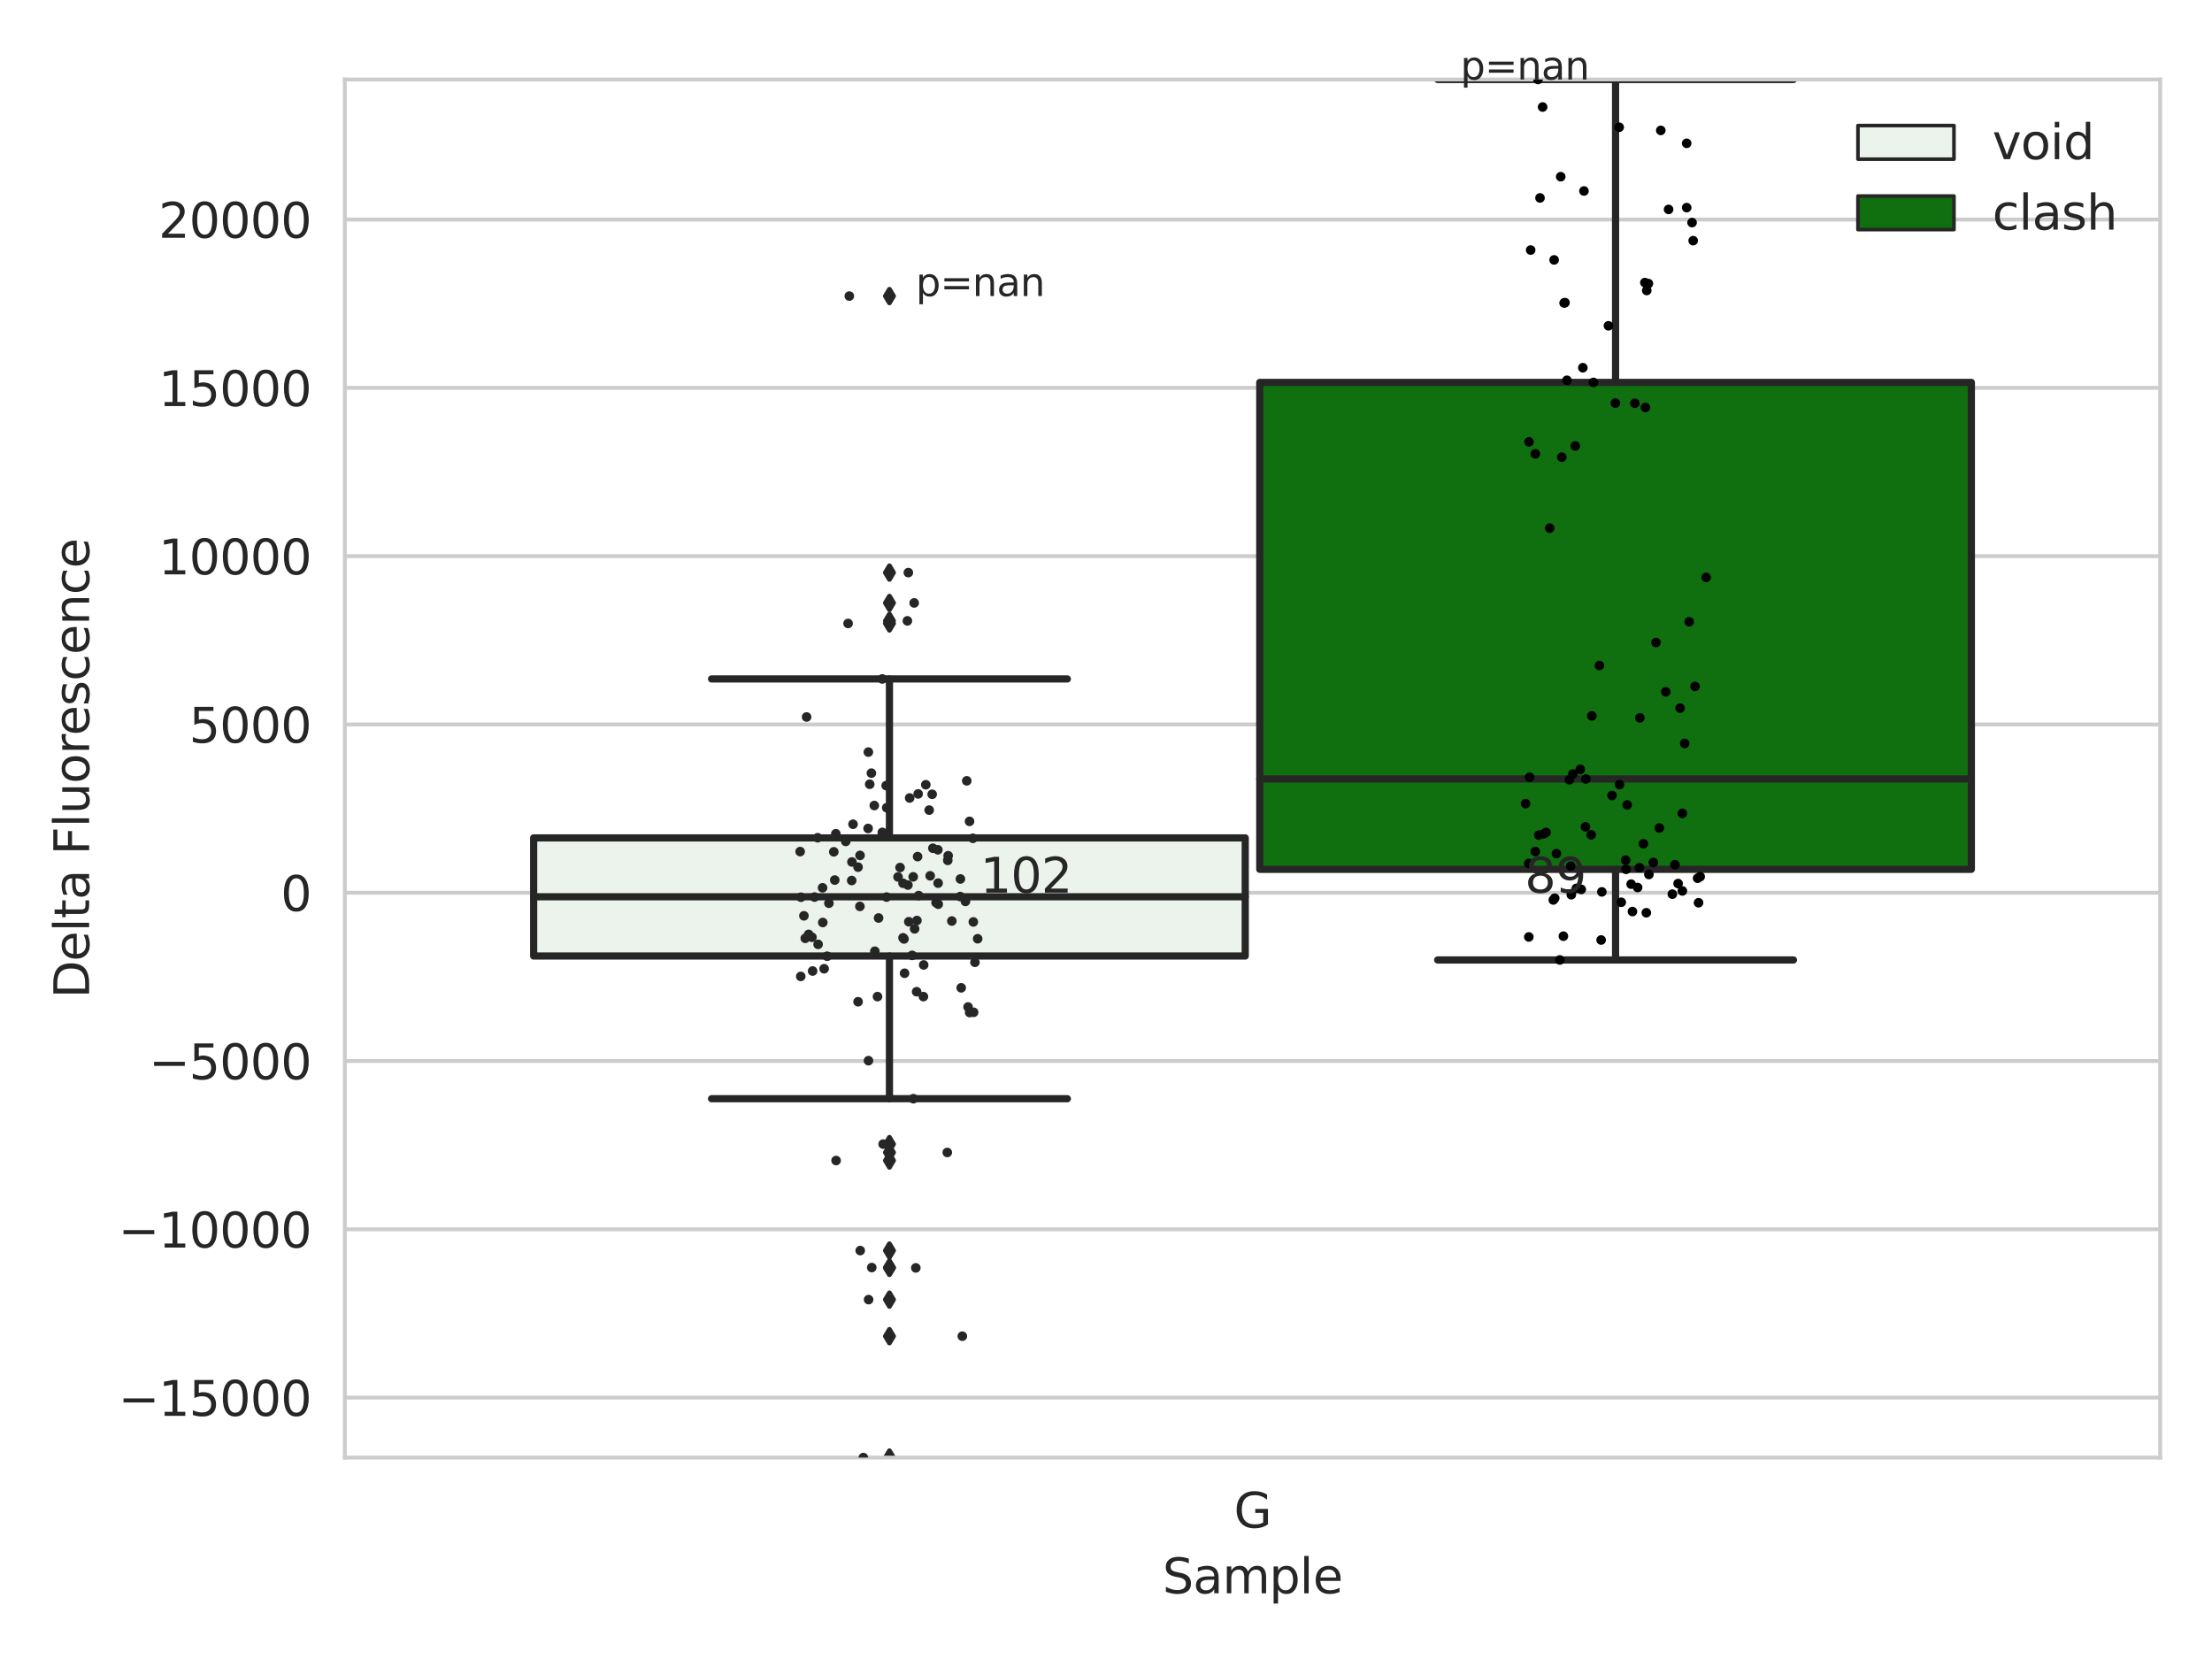 <?xml version="1.0" encoding="utf-8" standalone="no"?>
<!DOCTYPE svg PUBLIC "-//W3C//DTD SVG 1.1//EN"
  "http://www.w3.org/Graphics/SVG/1.1/DTD/svg11.dtd">
<svg xmlns:xlink="http://www.w3.org/1999/xlink" width="460.8pt" height="345.6pt" viewBox="0 0 460.8 345.6" xmlns="http://www.w3.org/2000/svg" version="1.1">
 <defs>
  <style type="text/css">*{stroke-linejoin: round; stroke-linecap: butt}</style>
 </defs>
 <g id="figure_1">
  <g id="patch_1">
   <path d="M 0 345.6 
L 460.8 345.6 
L 460.8 0 
L 0 0 
z
" style="fill: #ffffff"/>
  </g>
  <g id="axes_1">
   <g id="patch_2">
    <path d="M 71.84 303.64 
L 450 303.64 
L 450 16.56 
L 71.84 16.56 
z
" style="fill: #ffffff"/>
   </g>
   <g id="matplotlib.axis_1">
    <g id="xtick_1">
     <g id="text_1">
      <!-- G -->
      <g style="fill: #262626" transform="translate(257.046 318.238)scale(0.1 -0.1)">
       <defs>
        <path id="DejaVuSans-47" d="M 3809 666 
L 3809 1919 
L 2778 1919 
L 2778 2438 
L 4434 2438 
L 4434 434 
Q 4069 175 3628 42 
Q 3188 -91 2688 -91 
Q 1594 -91 976 548 
Q 359 1188 359 2328 
Q 359 3472 976 4111 
Q 1594 4750 2688 4750 
Q 3144 4750 3555 4637 
Q 3966 4525 4313 4306 
L 4313 3634 
Q 3963 3931 3569 4081 
Q 3175 4231 2741 4231 
Q 1884 4231 1454 3753 
Q 1025 3275 1025 2328 
Q 1025 1384 1454 906 
Q 1884 428 2741 428 
Q 3075 428 3337 486 
Q 3600 544 3809 666 
z
" transform="scale(0.016)"/>
       </defs>
       <use xlink:href="#DejaVuSans-47"/>
      </g>
     </g>
    </g>
    <g id="text_2">
     <!-- Sample -->
     <g style="fill: #262626" transform="translate(242.172 331.917)scale(0.1 -0.1)">
      <defs>
       <path id="DejaVuSans-53" d="M 3425 4513 
L 3425 3897 
Q 3066 4069 2747 4153 
Q 2428 4238 2131 4238 
Q 1616 4238 1336 4038 
Q 1056 3838 1056 3469 
Q 1056 3159 1242 3001 
Q 1428 2844 1947 2747 
L 2328 2669 
Q 3034 2534 3370 2195 
Q 3706 1856 3706 1288 
Q 3706 609 3251 259 
Q 2797 -91 1919 -91 
Q 1588 -91 1214 -16 
Q 841 59 441 206 
L 441 856 
Q 825 641 1194 531 
Q 1563 422 1919 422 
Q 2459 422 2753 634 
Q 3047 847 3047 1241 
Q 3047 1584 2836 1778 
Q 2625 1972 2144 2069 
L 1759 2144 
Q 1053 2284 737 2584 
Q 422 2884 422 3419 
Q 422 4038 858 4394 
Q 1294 4750 2059 4750 
Q 2388 4750 2728 4690 
Q 3069 4631 3425 4513 
z
" transform="scale(0.016)"/>
       <path id="DejaVuSans-61" d="M 2194 1759 
Q 1497 1759 1228 1600 
Q 959 1441 959 1056 
Q 959 750 1161 570 
Q 1363 391 1709 391 
Q 2188 391 2477 730 
Q 2766 1069 2766 1631 
L 2766 1759 
L 2194 1759 
z
M 3341 1997 
L 3341 0 
L 2766 0 
L 2766 531 
Q 2569 213 2275 61 
Q 1981 -91 1556 -91 
Q 1019 -91 701 211 
Q 384 513 384 1019 
Q 384 1609 779 1909 
Q 1175 2209 1959 2209 
L 2766 2209 
L 2766 2266 
Q 2766 2663 2505 2880 
Q 2244 3097 1772 3097 
Q 1472 3097 1187 3025 
Q 903 2953 641 2809 
L 641 3341 
Q 956 3463 1253 3523 
Q 1550 3584 1831 3584 
Q 2591 3584 2966 3190 
Q 3341 2797 3341 1997 
z
" transform="scale(0.016)"/>
       <path id="DejaVuSans-6d" d="M 3328 2828 
Q 3544 3216 3844 3400 
Q 4144 3584 4550 3584 
Q 5097 3584 5394 3201 
Q 5691 2819 5691 2113 
L 5691 0 
L 5113 0 
L 5113 2094 
Q 5113 2597 4934 2840 
Q 4756 3084 4391 3084 
Q 3944 3084 3684 2787 
Q 3425 2491 3425 1978 
L 3425 0 
L 2847 0 
L 2847 2094 
Q 2847 2600 2669 2842 
Q 2491 3084 2119 3084 
Q 1678 3084 1418 2786 
Q 1159 2488 1159 1978 
L 1159 0 
L 581 0 
L 581 3500 
L 1159 3500 
L 1159 2956 
Q 1356 3278 1631 3431 
Q 1906 3584 2284 3584 
Q 2666 3584 2933 3390 
Q 3200 3197 3328 2828 
z
" transform="scale(0.016)"/>
       <path id="DejaVuSans-70" d="M 1159 525 
L 1159 -1331 
L 581 -1331 
L 581 3500 
L 1159 3500 
L 1159 2969 
Q 1341 3281 1617 3432 
Q 1894 3584 2278 3584 
Q 2916 3584 3314 3078 
Q 3713 2572 3713 1747 
Q 3713 922 3314 415 
Q 2916 -91 2278 -91 
Q 1894 -91 1617 61 
Q 1341 213 1159 525 
z
M 3116 1747 
Q 3116 2381 2855 2742 
Q 2594 3103 2138 3103 
Q 1681 3103 1420 2742 
Q 1159 2381 1159 1747 
Q 1159 1113 1420 752 
Q 1681 391 2138 391 
Q 2594 391 2855 752 
Q 3116 1113 3116 1747 
z
" transform="scale(0.016)"/>
       <path id="DejaVuSans-6c" d="M 603 4863 
L 1178 4863 
L 1178 0 
L 603 0 
L 603 4863 
z
" transform="scale(0.016)"/>
       <path id="DejaVuSans-65" d="M 3597 1894 
L 3597 1613 
L 953 1613 
Q 991 1019 1311 708 
Q 1631 397 2203 397 
Q 2534 397 2845 478 
Q 3156 559 3463 722 
L 3463 178 
Q 3153 47 2828 -22 
Q 2503 -91 2169 -91 
Q 1331 -91 842 396 
Q 353 884 353 1716 
Q 353 2575 817 3079 
Q 1281 3584 2069 3584 
Q 2775 3584 3186 3129 
Q 3597 2675 3597 1894 
z
M 3022 2063 
Q 3016 2534 2758 2815 
Q 2500 3097 2075 3097 
Q 1594 3097 1305 2825 
Q 1016 2553 972 2059 
L 3022 2063 
z
" transform="scale(0.016)"/>
      </defs>
      <use xlink:href="#DejaVuSans-53"/>
      <use xlink:href="#DejaVuSans-61" x="63.477"/>
      <use xlink:href="#DejaVuSans-6d" x="124.756"/>
      <use xlink:href="#DejaVuSans-70" x="222.168"/>
      <use xlink:href="#DejaVuSans-6c" x="285.645"/>
      <use xlink:href="#DejaVuSans-65" x="313.428"/>
     </g>
    </g>
   </g>
   <g id="matplotlib.axis_2">
    <g id="ytick_1">
     <g id="line2d_1">
      <path d="M 71.84 291.147 
L 450 291.147 
" clip-path="url(#p6940d3eef6)" style="fill: none; stroke: #cccccc; stroke-width: 0.8; stroke-linecap: round"/>
     </g>
     <g id="text_3">
      <!-- −15000 -->
      <g style="fill: #262626" transform="translate(24.648 294.947)scale(0.1 -0.1)">
       <defs>
        <path id="DejaVuSans-2212" d="M 678 2272 
L 4684 2272 
L 4684 1741 
L 678 1741 
L 678 2272 
z
" transform="scale(0.016)"/>
        <path id="DejaVuSans-31" d="M 794 531 
L 1825 531 
L 1825 4091 
L 703 3866 
L 703 4441 
L 1819 4666 
L 2450 4666 
L 2450 531 
L 3481 531 
L 3481 0 
L 794 0 
L 794 531 
z
" transform="scale(0.016)"/>
        <path id="DejaVuSans-35" d="M 691 4666 
L 3169 4666 
L 3169 4134 
L 1269 4134 
L 1269 2991 
Q 1406 3038 1543 3061 
Q 1681 3084 1819 3084 
Q 2600 3084 3056 2656 
Q 3513 2228 3513 1497 
Q 3513 744 3044 326 
Q 2575 -91 1722 -91 
Q 1428 -91 1123 -41 
Q 819 9 494 109 
L 494 744 
Q 775 591 1075 516 
Q 1375 441 1709 441 
Q 2250 441 2565 725 
Q 2881 1009 2881 1497 
Q 2881 1984 2565 2268 
Q 2250 2553 1709 2553 
Q 1456 2553 1204 2497 
Q 953 2441 691 2322 
L 691 4666 
z
" transform="scale(0.016)"/>
        <path id="DejaVuSans-30" d="M 2034 4250 
Q 1547 4250 1301 3770 
Q 1056 3291 1056 2328 
Q 1056 1369 1301 889 
Q 1547 409 2034 409 
Q 2525 409 2770 889 
Q 3016 1369 3016 2328 
Q 3016 3291 2770 3770 
Q 2525 4250 2034 4250 
z
M 2034 4750 
Q 2819 4750 3233 4129 
Q 3647 3509 3647 2328 
Q 3647 1150 3233 529 
Q 2819 -91 2034 -91 
Q 1250 -91 836 529 
Q 422 1150 422 2328 
Q 422 3509 836 4129 
Q 1250 4750 2034 4750 
z
" transform="scale(0.016)"/>
       </defs>
       <use xlink:href="#DejaVuSans-2212"/>
       <use xlink:href="#DejaVuSans-31" x="83.789"/>
       <use xlink:href="#DejaVuSans-35" x="147.412"/>
       <use xlink:href="#DejaVuSans-30" x="211.035"/>
       <use xlink:href="#DejaVuSans-30" x="274.658"/>
       <use xlink:href="#DejaVuSans-30" x="338.281"/>
      </g>
     </g>
    </g>
    <g id="ytick_2">
     <g id="line2d_2">
      <path d="M 71.84 256.089 
L 450 256.089 
" clip-path="url(#p6940d3eef6)" style="fill: none; stroke: #cccccc; stroke-width: 0.8; stroke-linecap: round"/>
     </g>
     <g id="text_4">
      <!-- −10000 -->
      <g style="fill: #262626" transform="translate(24.648 259.888)scale(0.1 -0.1)">
       <use xlink:href="#DejaVuSans-2212"/>
       <use xlink:href="#DejaVuSans-31" x="83.789"/>
       <use xlink:href="#DejaVuSans-30" x="147.412"/>
       <use xlink:href="#DejaVuSans-30" x="211.035"/>
       <use xlink:href="#DejaVuSans-30" x="274.658"/>
       <use xlink:href="#DejaVuSans-30" x="338.281"/>
      </g>
     </g>
    </g>
    <g id="ytick_3">
     <g id="line2d_3">
      <path d="M 71.84 221.03 
L 450 221.03 
" clip-path="url(#p6940d3eef6)" style="fill: none; stroke: #cccccc; stroke-width: 0.8; stroke-linecap: round"/>
     </g>
     <g id="text_5">
      <!-- −5000 -->
      <g style="fill: #262626" transform="translate(31.01 224.829)scale(0.1 -0.1)">
       <use xlink:href="#DejaVuSans-2212"/>
       <use xlink:href="#DejaVuSans-35" x="83.789"/>
       <use xlink:href="#DejaVuSans-30" x="147.412"/>
       <use xlink:href="#DejaVuSans-30" x="211.035"/>
       <use xlink:href="#DejaVuSans-30" x="274.658"/>
      </g>
     </g>
    </g>
    <g id="ytick_4">
     <g id="line2d_4">
      <path d="M 71.84 185.971 
L 450 185.971 
" clip-path="url(#p6940d3eef6)" style="fill: none; stroke: #cccccc; stroke-width: 0.8; stroke-linecap: round"/>
     </g>
     <g id="text_6">
      <!-- 0 -->
      <g style="fill: #262626" transform="translate(58.477 189.77)scale(0.1 -0.1)">
       <use xlink:href="#DejaVuSans-30"/>
      </g>
     </g>
    </g>
    <g id="ytick_5">
     <g id="line2d_5">
      <path d="M 71.84 150.912 
L 450 150.912 
" clip-path="url(#p6940d3eef6)" style="fill: none; stroke: #cccccc; stroke-width: 0.8; stroke-linecap: round"/>
     </g>
     <g id="text_7">
      <!-- 5000 -->
      <g style="fill: #262626" transform="translate(39.39 154.711)scale(0.1 -0.1)">
       <use xlink:href="#DejaVuSans-35"/>
       <use xlink:href="#DejaVuSans-30" x="63.623"/>
       <use xlink:href="#DejaVuSans-30" x="127.246"/>
       <use xlink:href="#DejaVuSans-30" x="190.869"/>
      </g>
     </g>
    </g>
    <g id="ytick_6">
     <g id="line2d_6">
      <path d="M 71.84 115.853 
L 450 115.853 
" clip-path="url(#p6940d3eef6)" style="fill: none; stroke: #cccccc; stroke-width: 0.8; stroke-linecap: round"/>
     </g>
     <g id="text_8">
      <!-- 10000 -->
      <g style="fill: #262626" transform="translate(33.028 119.652)scale(0.1 -0.1)">
       <use xlink:href="#DejaVuSans-31"/>
       <use xlink:href="#DejaVuSans-30" x="63.623"/>
       <use xlink:href="#DejaVuSans-30" x="127.246"/>
       <use xlink:href="#DejaVuSans-30" x="190.869"/>
       <use xlink:href="#DejaVuSans-30" x="254.492"/>
      </g>
     </g>
    </g>
    <g id="ytick_7">
     <g id="line2d_7">
      <path d="M 71.84 80.794 
L 450 80.794 
" clip-path="url(#p6940d3eef6)" style="fill: none; stroke: #cccccc; stroke-width: 0.8; stroke-linecap: round"/>
     </g>
     <g id="text_9">
      <!-- 15000 -->
      <g style="fill: #262626" transform="translate(33.028 84.594)scale(0.1 -0.1)">
       <use xlink:href="#DejaVuSans-31"/>
       <use xlink:href="#DejaVuSans-35" x="63.623"/>
       <use xlink:href="#DejaVuSans-30" x="127.246"/>
       <use xlink:href="#DejaVuSans-30" x="190.869"/>
       <use xlink:href="#DejaVuSans-30" x="254.492"/>
      </g>
     </g>
    </g>
    <g id="ytick_8">
     <g id="line2d_8">
      <path d="M 71.84 45.736 
L 450 45.736 
" clip-path="url(#p6940d3eef6)" style="fill: none; stroke: #cccccc; stroke-width: 0.8; stroke-linecap: round"/>
     </g>
     <g id="text_10">
      <!-- 20000 -->
      <g style="fill: #262626" transform="translate(33.028 49.535)scale(0.1 -0.1)">
       <defs>
        <path id="DejaVuSans-32" d="M 1228 531 
L 3431 531 
L 3431 0 
L 469 0 
L 469 531 
Q 828 903 1448 1529 
Q 2069 2156 2228 2338 
Q 2531 2678 2651 2914 
Q 2772 3150 2772 3378 
Q 2772 3750 2511 3984 
Q 2250 4219 1831 4219 
Q 1534 4219 1204 4116 
Q 875 4013 500 3803 
L 500 4441 
Q 881 4594 1212 4672 
Q 1544 4750 1819 4750 
Q 2544 4750 2975 4387 
Q 3406 4025 3406 3419 
Q 3406 3131 3298 2873 
Q 3191 2616 2906 2266 
Q 2828 2175 2409 1742 
Q 1991 1309 1228 531 
z
" transform="scale(0.016)"/>
       </defs>
       <use xlink:href="#DejaVuSans-32"/>
       <use xlink:href="#DejaVuSans-30" x="63.623"/>
       <use xlink:href="#DejaVuSans-30" x="127.246"/>
       <use xlink:href="#DejaVuSans-30" x="190.869"/>
       <use xlink:href="#DejaVuSans-30" x="254.492"/>
      </g>
     </g>
    </g>
    <g id="text_11">
     <!-- Delta Fluorescence -->
     <g style="fill: #262626" transform="translate(18.568 207.967)rotate(-90)scale(0.1 -0.1)">
      <defs>
       <path id="DejaVuSans-44" d="M 1259 4147 
L 1259 519 
L 2022 519 
Q 2988 519 3436 956 
Q 3884 1394 3884 2338 
Q 3884 3275 3436 3711 
Q 2988 4147 2022 4147 
L 1259 4147 
z
M 628 4666 
L 1925 4666 
Q 3281 4666 3915 4102 
Q 4550 3538 4550 2338 
Q 4550 1131 3912 565 
Q 3275 0 1925 0 
L 628 0 
L 628 4666 
z
" transform="scale(0.016)"/>
       <path id="DejaVuSans-74" d="M 1172 4494 
L 1172 3500 
L 2356 3500 
L 2356 3053 
L 1172 3053 
L 1172 1153 
Q 1172 725 1289 603 
Q 1406 481 1766 481 
L 2356 481 
L 2356 0 
L 1766 0 
Q 1100 0 847 248 
Q 594 497 594 1153 
L 594 3053 
L 172 3053 
L 172 3500 
L 594 3500 
L 594 4494 
L 1172 4494 
z
" transform="scale(0.016)"/>
       <path id="DejaVuSans-20" transform="scale(0.016)"/>
       <path id="DejaVuSans-46" d="M 628 4666 
L 3309 4666 
L 3309 4134 
L 1259 4134 
L 1259 2759 
L 3109 2759 
L 3109 2228 
L 1259 2228 
L 1259 0 
L 628 0 
L 628 4666 
z
" transform="scale(0.016)"/>
       <path id="DejaVuSans-75" d="M 544 1381 
L 544 3500 
L 1119 3500 
L 1119 1403 
Q 1119 906 1312 657 
Q 1506 409 1894 409 
Q 2359 409 2629 706 
Q 2900 1003 2900 1516 
L 2900 3500 
L 3475 3500 
L 3475 0 
L 2900 0 
L 2900 538 
Q 2691 219 2414 64 
Q 2138 -91 1772 -91 
Q 1169 -91 856 284 
Q 544 659 544 1381 
z
M 1991 3584 
L 1991 3584 
z
" transform="scale(0.016)"/>
       <path id="DejaVuSans-6f" d="M 1959 3097 
Q 1497 3097 1228 2736 
Q 959 2375 959 1747 
Q 959 1119 1226 758 
Q 1494 397 1959 397 
Q 2419 397 2687 759 
Q 2956 1122 2956 1747 
Q 2956 2369 2687 2733 
Q 2419 3097 1959 3097 
z
M 1959 3584 
Q 2709 3584 3137 3096 
Q 3566 2609 3566 1747 
Q 3566 888 3137 398 
Q 2709 -91 1959 -91 
Q 1206 -91 779 398 
Q 353 888 353 1747 
Q 353 2609 779 3096 
Q 1206 3584 1959 3584 
z
" transform="scale(0.016)"/>
       <path id="DejaVuSans-72" d="M 2631 2963 
Q 2534 3019 2420 3045 
Q 2306 3072 2169 3072 
Q 1681 3072 1420 2755 
Q 1159 2438 1159 1844 
L 1159 0 
L 581 0 
L 581 3500 
L 1159 3500 
L 1159 2956 
Q 1341 3275 1631 3429 
Q 1922 3584 2338 3584 
Q 2397 3584 2469 3576 
Q 2541 3569 2628 3553 
L 2631 2963 
z
" transform="scale(0.016)"/>
       <path id="DejaVuSans-73" d="M 2834 3397 
L 2834 2853 
Q 2591 2978 2328 3040 
Q 2066 3103 1784 3103 
Q 1356 3103 1142 2972 
Q 928 2841 928 2578 
Q 928 2378 1081 2264 
Q 1234 2150 1697 2047 
L 1894 2003 
Q 2506 1872 2764 1633 
Q 3022 1394 3022 966 
Q 3022 478 2636 193 
Q 2250 -91 1575 -91 
Q 1294 -91 989 -36 
Q 684 19 347 128 
L 347 722 
Q 666 556 975 473 
Q 1284 391 1588 391 
Q 1994 391 2212 530 
Q 2431 669 2431 922 
Q 2431 1156 2273 1281 
Q 2116 1406 1581 1522 
L 1381 1569 
Q 847 1681 609 1914 
Q 372 2147 372 2553 
Q 372 3047 722 3315 
Q 1072 3584 1716 3584 
Q 2034 3584 2315 3537 
Q 2597 3491 2834 3397 
z
" transform="scale(0.016)"/>
       <path id="DejaVuSans-63" d="M 3122 3366 
L 3122 2828 
Q 2878 2963 2633 3030 
Q 2388 3097 2138 3097 
Q 1578 3097 1268 2742 
Q 959 2388 959 1747 
Q 959 1106 1268 751 
Q 1578 397 2138 397 
Q 2388 397 2633 464 
Q 2878 531 3122 666 
L 3122 134 
Q 2881 22 2623 -34 
Q 2366 -91 2075 -91 
Q 1284 -91 818 406 
Q 353 903 353 1747 
Q 353 2603 823 3093 
Q 1294 3584 2113 3584 
Q 2378 3584 2631 3529 
Q 2884 3475 3122 3366 
z
" transform="scale(0.016)"/>
       <path id="DejaVuSans-6e" d="M 3513 2113 
L 3513 0 
L 2938 0 
L 2938 2094 
Q 2938 2591 2744 2837 
Q 2550 3084 2163 3084 
Q 1697 3084 1428 2787 
Q 1159 2491 1159 1978 
L 1159 0 
L 581 0 
L 581 3500 
L 1159 3500 
L 1159 2956 
Q 1366 3272 1645 3428 
Q 1925 3584 2291 3584 
Q 2894 3584 3203 3211 
Q 3513 2838 3513 2113 
z
" transform="scale(0.016)"/>
      </defs>
      <use xlink:href="#DejaVuSans-44"/>
      <use xlink:href="#DejaVuSans-65" x="77.002"/>
      <use xlink:href="#DejaVuSans-6c" x="138.525"/>
      <use xlink:href="#DejaVuSans-74" x="166.309"/>
      <use xlink:href="#DejaVuSans-61" x="205.518"/>
      <use xlink:href="#DejaVuSans-20" x="266.797"/>
      <use xlink:href="#DejaVuSans-46" x="298.584"/>
      <use xlink:href="#DejaVuSans-6c" x="356.104"/>
      <use xlink:href="#DejaVuSans-75" x="383.887"/>
      <use xlink:href="#DejaVuSans-6f" x="447.266"/>
      <use xlink:href="#DejaVuSans-72" x="508.447"/>
      <use xlink:href="#DejaVuSans-65" x="547.311"/>
      <use xlink:href="#DejaVuSans-73" x="608.834"/>
      <use xlink:href="#DejaVuSans-63" x="660.934"/>
      <use xlink:href="#DejaVuSans-65" x="715.914"/>
      <use xlink:href="#DejaVuSans-6e" x="777.438"/>
      <use xlink:href="#DejaVuSans-63" x="840.816"/>
      <use xlink:href="#DejaVuSans-65" x="895.797"/>
     </g>
    </g>
   </g>
   <g id="patch_3">
    <path d="M 111.169 199.156 
L 259.407 199.156 
L 259.407 174.546 
L 111.169 174.546 
L 111.169 199.156 
z
" clip-path="url(#p6940d3eef6)" style="fill: #ecf2ec; stroke: #262626; stroke-width: 1.5; stroke-linejoin: miter"/>
   </g>
   <g id="patch_4">
    <path d="M 262.433 181.095 
L 410.671 181.095 
L 410.671 79.664 
L 262.433 79.664 
L 262.433 181.095 
z
" clip-path="url(#p6940d3eef6)" style="fill: #107010; stroke: #262626; stroke-width: 1.5; stroke-linejoin: miter"/>
   </g>
   <g id="patch_5">
    <path d="M 260.92 185.971 
L 260.92 185.971 
L 260.92 185.971 
L 260.92 185.971 
z
" clip-path="url(#p6940d3eef6)" style="fill: #ecf2ec; stroke: #262626; stroke-width: 0.75; stroke-linejoin: miter"/>
   </g>
   <g id="patch_6">
    <path d="M 260.92 185.971 
L 260.92 185.971 
L 260.92 185.971 
L 260.92 185.971 
z
" clip-path="url(#p6940d3eef6)" style="fill: #107010; stroke: #262626; stroke-width: 0.75; stroke-linejoin: miter"/>
   </g>
   <g id="PathCollection_1"/>
   <g id="PathCollection_2"/>
   <g id="line2d_9">
    <path d="M 185.288 199.156 
L 185.288 228.88 
" clip-path="url(#p6940d3eef6)" style="fill: none; stroke: #262626; stroke-width: 1.5; stroke-linecap: round"/>
   </g>
   <g id="line2d_10">
    <path d="M 185.288 174.546 
L 185.288 141.438 
" clip-path="url(#p6940d3eef6)" style="fill: none; stroke: #262626; stroke-width: 1.5; stroke-linecap: round"/>
   </g>
   <g id="line2d_11">
    <path d="M 148.228 228.88 
L 222.348 228.88 
" clip-path="url(#p6940d3eef6)" style="fill: none; stroke: #262626; stroke-width: 1.5; stroke-linecap: round"/>
   </g>
   <g id="line2d_12">
    <path d="M 148.228 141.438 
L 222.348 141.438 
" clip-path="url(#p6940d3eef6)" style="fill: none; stroke: #262626; stroke-width: 1.5; stroke-linecap: round"/>
   </g>
   <g id="line2d_13">
    <defs>
     <path id="m2e2ac3b0b0" d="M -0 1.414 
L 0.849 0 
L 0 -1.414 
L -0.849 -0 
z
" style="stroke: #262626; stroke-linejoin: miter"/>
    </defs>
    <g clip-path="url(#p6940d3eef6)">
     <use xlink:href="#m2e2ac3b0b0" x="185.288" y="238.336" style="fill: #262626; stroke: #262626; stroke-linejoin: miter"/>
     <use xlink:href="#m2e2ac3b0b0" x="185.288" y="260.519" style="fill: #262626; stroke: #262626; stroke-linejoin: miter"/>
     <use xlink:href="#m2e2ac3b0b0" x="185.288" y="303.64" style="fill: #262626; stroke: #262626; stroke-linejoin: miter"/>
     <use xlink:href="#m2e2ac3b0b0" x="185.288" y="241.759" style="fill: #262626; stroke: #262626; stroke-linejoin: miter"/>
     <use xlink:href="#m2e2ac3b0b0" x="185.288" y="264.124" style="fill: #262626; stroke: #262626; stroke-linejoin: miter"/>
     <use xlink:href="#m2e2ac3b0b0" x="185.288" y="270.736" style="fill: #262626; stroke: #262626; stroke-linejoin: miter"/>
     <use xlink:href="#m2e2ac3b0b0" x="185.288" y="264.058" style="fill: #262626; stroke: #262626; stroke-linejoin: miter"/>
     <use xlink:href="#m2e2ac3b0b0" x="185.288" y="240.08" style="fill: #262626; stroke: #262626; stroke-linejoin: miter"/>
     <use xlink:href="#m2e2ac3b0b0" x="185.288" y="278.352" style="fill: #262626; stroke: #262626; stroke-linejoin: miter"/>
     <use xlink:href="#m2e2ac3b0b0" x="185.288" y="125.601" style="fill: #262626; stroke: #262626; stroke-linejoin: miter"/>
     <use xlink:href="#m2e2ac3b0b0" x="185.288" y="119.283" style="fill: #262626; stroke: #262626; stroke-linejoin: miter"/>
     <use xlink:href="#m2e2ac3b0b0" x="185.288" y="129.877" style="fill: #262626; stroke: #262626; stroke-linejoin: miter"/>
     <use xlink:href="#m2e2ac3b0b0" x="185.288" y="61.677" style="fill: #262626; stroke: #262626; stroke-linejoin: miter"/>
     <use xlink:href="#m2e2ac3b0b0" x="185.288" y="129.335" style="fill: #262626; stroke: #262626; stroke-linejoin: miter"/>
    </g>
   </g>
   <g id="line2d_14">
    <path d="M 336.552 181.095 
L 336.552 199.981 
" clip-path="url(#p6940d3eef6)" style="fill: none; stroke: #262626; stroke-width: 1.5; stroke-linecap: round"/>
   </g>
   <g id="line2d_15">
    <path d="M 336.552 79.664 
L 336.552 16.56 
" clip-path="url(#p6940d3eef6)" style="fill: none; stroke: #262626; stroke-width: 1.5; stroke-linecap: round"/>
   </g>
   <g id="line2d_16">
    <path d="M 299.492 199.981 
L 373.612 199.981 
" clip-path="url(#p6940d3eef6)" style="fill: none; stroke: #262626; stroke-width: 1.5; stroke-linecap: round"/>
   </g>
   <g id="line2d_17">
    <path d="M 299.492 16.56 
L 373.612 16.56 
" clip-path="url(#p6940d3eef6)" style="fill: none; stroke: #262626; stroke-width: 1.5; stroke-linecap: round"/>
   </g>
   <g id="line2d_18"/>
   <g id="line2d_19">
    <path d="M 111.169 186.82 
L 259.407 186.82 
" clip-path="url(#p6940d3eef6)" style="fill: none; stroke: #262626; stroke-width: 1.5; stroke-linecap: round"/>
   </g>
   <g id="line2d_20">
    <path d="M 262.433 162.277 
L 410.671 162.277 
" clip-path="url(#p6940d3eef6)" style="fill: none; stroke: #262626; stroke-width: 1.5; stroke-linecap: round"/>
   </g>
   <g id="patch_7">
    <path d="M 71.84 303.64 
L 71.84 16.56 
" style="fill: none; stroke: #cccccc; stroke-width: 0.8; stroke-linejoin: miter; stroke-linecap: square"/>
   </g>
   <g id="patch_8">
    <path d="M 450 303.64 
L 450 16.56 
" style="fill: none; stroke: #cccccc; stroke-width: 0.8; stroke-linejoin: miter; stroke-linecap: square"/>
   </g>
   <g id="patch_9">
    <path d="M 71.84 303.64 
L 450 303.64 
" style="fill: none; stroke: #cccccc; stroke-width: 0.8; stroke-linejoin: miter; stroke-linecap: square"/>
   </g>
   <g id="patch_10">
    <path d="M 71.84 16.56 
L 450 16.56 
" style="fill: none; stroke: #cccccc; stroke-width: 0.8; stroke-linejoin: miter; stroke-linecap: square"/>
   </g>
   <g id="PathCollection_3">
    <defs>
     <path id="C0_0_7602262d9e" d="M 0 1 
C 0.265 1 0.52 0.895 0.707 0.707 
C 0.895 0.52 1 0.265 1 -0 
C 1 -0.265 0.895 -0.52 0.707 -0.707 
C 0.52 -0.895 0.265 -1 0 -1 
C -0.265 -1 -0.52 -0.895 -0.707 -0.707 
C -0.895 -0.52 -1 -0.265 -1 0 
C -1 0.265 -0.895 0.52 -0.707 0.707 
C -0.52 0.895 -0.265 1 0 1 
z
"/>
    </defs>
    <g clip-path="url(#p6940d3eef6)">
     <use xlink:href="#C0_0_7602262d9e" x="181.178" y="163.371" style="fill: #262626"/>
    </g>
    <g clip-path="url(#p6940d3eef6)">
     <use xlink:href="#C0_0_7602262d9e" x="201.971" y="171.104" style="fill: #262626"/>
    </g>
    <g clip-path="url(#p6940d3eef6)">
     <use xlink:href="#C0_0_7602262d9e" x="178.751" y="208.679" style="fill: #262626"/>
    </g>
    <g clip-path="url(#p6940d3eef6)">
     <use xlink:href="#C0_0_7602262d9e" x="173.698" y="177.452" style="fill: #262626"/>
    </g>
    <g clip-path="url(#p6940d3eef6)">
     <use xlink:href="#C0_0_7602262d9e" x="201.394" y="162.665" style="fill: #262626"/>
    </g>
    <g clip-path="url(#p6940d3eef6)">
     <use xlink:href="#C0_0_7602262d9e" x="184.602" y="163.657" style="fill: #262626"/>
    </g>
    <g clip-path="url(#p6940d3eef6)">
     <use xlink:href="#C0_0_7602262d9e" x="190.442" y="125.601" style="fill: #262626"/>
    </g>
    <g clip-path="url(#p6940d3eef6)">
     <use xlink:href="#C0_0_7602262d9e" x="177.702" y="171.704" style="fill: #262626"/>
    </g>
    <g clip-path="url(#p6940d3eef6)">
     <use xlink:href="#C0_0_7602262d9e" x="203.666" y="195.559" style="fill: #262626"/>
    </g>
    <g clip-path="url(#p6940d3eef6)">
     <use xlink:href="#C0_0_7602262d9e" x="183.976" y="238.336" style="fill: #262626"/>
    </g>
    <g clip-path="url(#p6940d3eef6)">
     <use xlink:href="#C0_0_7602262d9e" x="183.023" y="191.236" style="fill: #262626"/>
    </g>
    <g clip-path="url(#p6940d3eef6)">
     <use xlink:href="#C0_0_7602262d9e" x="189.224" y="119.283" style="fill: #262626"/>
    </g>
    <g clip-path="url(#p6940d3eef6)">
     <use xlink:href="#C0_0_7602262d9e" x="184.69" y="186.878" style="fill: #262626"/>
    </g>
    <g clip-path="url(#p6940d3eef6)">
     <use xlink:href="#C0_0_7602262d9e" x="179.198" y="260.519" style="fill: #262626"/>
    </g>
    <g clip-path="url(#p6940d3eef6)">
     <use xlink:href="#C0_0_7602262d9e" x="179.852" y="303.64" style="fill: #262626"/>
    </g>
    <g clip-path="url(#p6940d3eef6)">
     <use xlink:href="#C0_0_7602262d9e" x="174.173" y="241.759" style="fill: #262626"/>
    </g>
    <g clip-path="url(#p6940d3eef6)">
     <use xlink:href="#C0_0_7602262d9e" x="195.453" y="188.358" style="fill: #262626"/>
    </g>
    <g clip-path="url(#p6940d3eef6)">
     <use xlink:href="#C0_0_7602262d9e" x="176.673" y="129.877" style="fill: #262626"/>
    </g>
    <g clip-path="url(#p6940d3eef6)">
     <use xlink:href="#C0_0_7602262d9e" x="190.781" y="264.124" style="fill: #262626"/>
    </g>
    <g clip-path="url(#p6940d3eef6)">
     <use xlink:href="#C0_0_7602262d9e" x="190.53" y="193.496" style="fill: #262626"/>
    </g>
    <g clip-path="url(#p6940d3eef6)">
     <use xlink:href="#C0_0_7602262d9e" x="184.717" y="168.262" style="fill: #262626"/>
    </g>
    <g clip-path="url(#p6940d3eef6)">
     <use xlink:href="#C0_0_7602262d9e" x="190.018" y="199.019" style="fill: #262626"/>
    </g>
    <g clip-path="url(#p6940d3eef6)">
     <use xlink:href="#C0_0_7602262d9e" x="169.149" y="195.251" style="fill: #262626"/>
    </g>
    <g clip-path="url(#p6940d3eef6)">
     <use xlink:href="#C0_0_7602262d9e" x="201.999" y="210.933" style="fill: #262626"/>
    </g>
    <g clip-path="url(#p6940d3eef6)">
     <use xlink:href="#C0_0_7602262d9e" x="201.668" y="209.771" style="fill: #262626"/>
    </g>
    <g clip-path="url(#p6940d3eef6)">
     <use xlink:href="#C0_0_7602262d9e" x="191.152" y="178.445" style="fill: #262626"/>
    </g>
    <g clip-path="url(#p6940d3eef6)">
     <use xlink:href="#C0_0_7602262d9e" x="198.285" y="191.866" style="fill: #262626"/>
    </g>
    <g clip-path="url(#p6940d3eef6)">
     <use xlink:href="#C0_0_7602262d9e" x="197.517" y="178.263" style="fill: #262626"/>
    </g>
    <g clip-path="url(#p6940d3eef6)">
     <use xlink:href="#C0_0_7602262d9e" x="182.248" y="198.159" style="fill: #262626"/>
    </g>
    <g clip-path="url(#p6940d3eef6)">
     <use xlink:href="#C0_0_7602262d9e" x="169.686" y="186.875" style="fill: #262626"/>
    </g>
    <g clip-path="url(#p6940d3eef6)">
     <use xlink:href="#C0_0_7602262d9e" x="171.403" y="192.175" style="fill: #262626"/>
    </g>
    <g clip-path="url(#p6940d3eef6)">
     <use xlink:href="#C0_0_7602262d9e" x="168.456" y="194.646" style="fill: #262626"/>
    </g>
    <g clip-path="url(#p6940d3eef6)">
     <use xlink:href="#C0_0_7602262d9e" x="182.802" y="207.612" style="fill: #262626"/>
    </g>
    <g clip-path="url(#p6940d3eef6)">
     <use xlink:href="#C0_0_7602262d9e" x="176.93" y="61.677" style="fill: #262626"/>
    </g>
    <g clip-path="url(#p6940d3eef6)">
     <use xlink:href="#C0_0_7602262d9e" x="192.36" y="207.608" style="fill: #262626"/>
    </g>
    <g clip-path="url(#p6940d3eef6)">
     <use xlink:href="#C0_0_7602262d9e" x="180.843" y="172.578" style="fill: #262626"/>
    </g>
    <g clip-path="url(#p6940d3eef6)">
     <use xlink:href="#C0_0_7602262d9e" x="172.676" y="188.157" style="fill: #262626"/>
    </g>
    <g clip-path="url(#p6940d3eef6)">
     <use xlink:href="#C0_0_7602262d9e" x="188.438" y="202.746" style="fill: #262626"/>
    </g>
    <g clip-path="url(#p6940d3eef6)">
     <use xlink:href="#C0_0_7602262d9e" x="191.011" y="191.758" style="fill: #262626"/>
    </g>
    <g clip-path="url(#p6940d3eef6)">
     <use xlink:href="#C0_0_7602262d9e" x="180.942" y="270.736" style="fill: #262626"/>
    </g>
    <g clip-path="url(#p6940d3eef6)">
     <use xlink:href="#C0_0_7602262d9e" x="172.316" y="199.202" style="fill: #262626"/>
    </g>
    <g clip-path="url(#p6940d3eef6)">
     <use xlink:href="#C0_0_7602262d9e" x="181.605" y="264.058" style="fill: #262626"/>
    </g>
    <g clip-path="url(#p6940d3eef6)">
     <use xlink:href="#C0_0_7602262d9e" x="193.565" y="168.762" style="fill: #262626"/>
    </g>
    <g clip-path="url(#p6940d3eef6)">
     <use xlink:href="#C0_0_7602262d9e" x="184.81" y="173.637" style="fill: #262626"/>
    </g>
    <g clip-path="url(#p6940d3eef6)">
     <use xlink:href="#C0_0_7602262d9e" x="197.336" y="240.08" style="fill: #262626"/>
    </g>
    <g clip-path="url(#p6940d3eef6)">
     <use xlink:href="#C0_0_7602262d9e" x="169.283" y="202.284" style="fill: #262626"/>
    </g>
    <g clip-path="url(#p6940d3eef6)">
     <use xlink:href="#C0_0_7602262d9e" x="167.471" y="190.782" style="fill: #262626"/>
    </g>
    <g clip-path="url(#p6940d3eef6)">
     <use xlink:href="#C0_0_7602262d9e" x="166.686" y="177.401" style="fill: #262626"/>
    </g>
    <g clip-path="url(#p6940d3eef6)">
     <use xlink:href="#C0_0_7602262d9e" x="193.774" y="182.449" style="fill: #262626"/>
    </g>
    <g clip-path="url(#p6940d3eef6)">
     <use xlink:href="#C0_0_7602262d9e" x="180.919" y="220.953" style="fill: #262626"/>
    </g>
    <g clip-path="url(#p6940d3eef6)">
     <use xlink:href="#C0_0_7602262d9e" x="171.352" y="184.944" style="fill: #262626"/>
    </g>
    <g clip-path="url(#p6940d3eef6)">
     <use xlink:href="#C0_0_7602262d9e" x="188.321" y="195.604" style="fill: #262626"/>
    </g>
    <g clip-path="url(#p6940d3eef6)">
     <use xlink:href="#C0_0_7602262d9e" x="194.333" y="176.701" style="fill: #262626"/>
    </g>
    <g clip-path="url(#p6940d3eef6)">
     <use xlink:href="#C0_0_7602262d9e" x="192.423" y="201.014" style="fill: #262626"/>
    </g>
    <g clip-path="url(#p6940d3eef6)">
     <use xlink:href="#C0_0_7602262d9e" x="200.236" y="205.781" style="fill: #262626"/>
    </g>
    <g clip-path="url(#p6940d3eef6)">
     <use xlink:href="#C0_0_7602262d9e" x="201.12" y="187.782" style="fill: #262626"/>
    </g>
    <g clip-path="url(#p6940d3eef6)">
     <use xlink:href="#C0_0_7602262d9e" x="168.028" y="149.363" style="fill: #262626"/>
    </g>
    <g clip-path="url(#p6940d3eef6)">
     <use xlink:href="#C0_0_7602262d9e" x="190.283" y="228.88" style="fill: #262626"/>
    </g>
    <g clip-path="url(#p6940d3eef6)">
     <use xlink:href="#C0_0_7602262d9e" x="189.026" y="129.335" style="fill: #262626"/>
    </g>
    <g clip-path="url(#p6940d3eef6)">
     <use xlink:href="#C0_0_7602262d9e" x="166.856" y="186.906" style="fill: #262626"/>
    </g>
    <g clip-path="url(#p6940d3eef6)">
     <use xlink:href="#C0_0_7602262d9e" x="177.424" y="183.427" style="fill: #262626"/>
    </g>
    <g clip-path="url(#p6940d3eef6)">
     <use xlink:href="#C0_0_7602262d9e" x="189.501" y="166.233" style="fill: #262626"/>
    </g>
    <g clip-path="url(#p6940d3eef6)">
     <use xlink:href="#C0_0_7602262d9e" x="194.187" y="165.464" style="fill: #262626"/>
    </g>
    <g clip-path="url(#p6940d3eef6)">
     <use xlink:href="#C0_0_7602262d9e" x="179.132" y="188.823" style="fill: #262626"/>
    </g>
    <g clip-path="url(#p6940d3eef6)">
     <use xlink:href="#C0_0_7602262d9e" x="173.896" y="183.332" style="fill: #262626"/>
    </g>
    <g clip-path="url(#p6940d3eef6)">
     <use xlink:href="#C0_0_7602262d9e" x="203.1" y="200.464" style="fill: #262626"/>
    </g>
    <g clip-path="url(#p6940d3eef6)">
     <use xlink:href="#C0_0_7602262d9e" x="177.475" y="179.563" style="fill: #262626"/>
    </g>
    <g clip-path="url(#p6940d3eef6)">
     <use xlink:href="#C0_0_7602262d9e" x="188.118" y="183.997" style="fill: #262626"/>
    </g>
    <g clip-path="url(#p6940d3eef6)">
     <use xlink:href="#C0_0_7602262d9e" x="202.825" y="210.88" style="fill: #262626"/>
    </g>
    <g clip-path="url(#p6940d3eef6)">
     <use xlink:href="#C0_0_7602262d9e" x="178.745" y="180.643" style="fill: #262626"/>
    </g>
    <g clip-path="url(#p6940d3eef6)">
     <use xlink:href="#C0_0_7602262d9e" x="195.375" y="177.028" style="fill: #262626"/>
    </g>
    <g clip-path="url(#p6940d3eef6)">
     <use xlink:href="#C0_0_7602262d9e" x="190.237" y="182.662" style="fill: #262626"/>
    </g>
    <g clip-path="url(#p6940d3eef6)">
     <use xlink:href="#C0_0_7602262d9e" x="191.264" y="165.385" style="fill: #262626"/>
    </g>
    <g clip-path="url(#p6940d3eef6)">
     <use xlink:href="#C0_0_7602262d9e" x="195.002" y="188.036" style="fill: #262626"/>
    </g>
    <g clip-path="url(#p6940d3eef6)">
     <use xlink:href="#C0_0_7602262d9e" x="189.326" y="192.013" style="fill: #262626"/>
    </g>
    <g clip-path="url(#p6940d3eef6)">
     <use xlink:href="#C0_0_7602262d9e" x="202.67" y="174.634" style="fill: #262626"/>
    </g>
    <g clip-path="url(#p6940d3eef6)">
     <use xlink:href="#C0_0_7602262d9e" x="192.862" y="163.474" style="fill: #262626"/>
    </g>
    <g clip-path="url(#p6940d3eef6)">
     <use xlink:href="#C0_0_7602262d9e" x="200.071" y="183.105" style="fill: #262626"/>
    </g>
    <g clip-path="url(#p6940d3eef6)">
     <use xlink:href="#C0_0_7602262d9e" x="183.801" y="141.438" style="fill: #262626"/>
    </g>
    <g clip-path="url(#p6940d3eef6)">
     <use xlink:href="#C0_0_7602262d9e" x="191.375" y="186.563" style="fill: #262626"/>
    </g>
    <g clip-path="url(#p6940d3eef6)">
     <use xlink:href="#C0_0_7602262d9e" x="202.762" y="192.054" style="fill: #262626"/>
    </g>
    <g clip-path="url(#p6940d3eef6)">
     <use xlink:href="#C0_0_7602262d9e" x="166.812" y="203.404" style="fill: #262626"/>
    </g>
    <g clip-path="url(#p6940d3eef6)">
     <use xlink:href="#C0_0_7602262d9e" x="176.185" y="175.284" style="fill: #262626"/>
    </g>
    <g clip-path="url(#p6940d3eef6)">
     <use xlink:href="#C0_0_7602262d9e" x="188.115" y="195.363" style="fill: #262626"/>
    </g>
    <g clip-path="url(#p6940d3eef6)">
     <use xlink:href="#C0_0_7602262d9e" x="187.499" y="180.721" style="fill: #262626"/>
    </g>
    <g clip-path="url(#p6940d3eef6)">
     <use xlink:href="#C0_0_7602262d9e" x="174.115" y="173.684" style="fill: #262626"/>
    </g>
    <g clip-path="url(#p6940d3eef6)">
     <use xlink:href="#C0_0_7602262d9e" x="195.426" y="183.972" style="fill: #262626"/>
    </g>
    <g clip-path="url(#p6940d3eef6)">
     <use xlink:href="#C0_0_7602262d9e" x="170.428" y="196.729" style="fill: #262626"/>
    </g>
    <g clip-path="url(#p6940d3eef6)">
     <use xlink:href="#C0_0_7602262d9e" x="181.527" y="161.057" style="fill: #262626"/>
    </g>
    <g clip-path="url(#p6940d3eef6)">
     <use xlink:href="#C0_0_7602262d9e" x="200.472" y="278.352" style="fill: #262626"/>
    </g>
    <g clip-path="url(#p6940d3eef6)">
     <use xlink:href="#C0_0_7602262d9e" x="189.138" y="184.369" style="fill: #262626"/>
    </g>
    <g clip-path="url(#p6940d3eef6)">
     <use xlink:href="#C0_0_7602262d9e" x="197.436" y="179.233" style="fill: #262626"/>
    </g>
    <g clip-path="url(#p6940d3eef6)">
     <use xlink:href="#C0_0_7602262d9e" x="190.952" y="206.591" style="fill: #262626"/>
    </g>
    <g clip-path="url(#p6940d3eef6)">
     <use xlink:href="#C0_0_7602262d9e" x="200.028" y="186.765" style="fill: #262626"/>
    </g>
    <g clip-path="url(#p6940d3eef6)">
     <use xlink:href="#C0_0_7602262d9e" x="167.751" y="195.469" style="fill: #262626"/>
    </g>
    <g clip-path="url(#p6940d3eef6)">
     <use xlink:href="#C0_0_7602262d9e" x="179.163" y="178.196" style="fill: #262626"/>
    </g>
    <g clip-path="url(#p6940d3eef6)">
     <use xlink:href="#C0_0_7602262d9e" x="187.078" y="182.686" style="fill: #262626"/>
    </g>
    <g clip-path="url(#p6940d3eef6)">
     <use xlink:href="#C0_0_7602262d9e" x="180.896" y="156.674" style="fill: #262626"/>
    </g>
    <g clip-path="url(#p6940d3eef6)">
     <use xlink:href="#C0_0_7602262d9e" x="171.682" y="201.806" style="fill: #262626"/>
    </g>
    <g clip-path="url(#p6940d3eef6)">
     <use xlink:href="#C0_0_7602262d9e" x="170.336" y="174.516" style="fill: #262626"/>
    </g>
    <g clip-path="url(#p6940d3eef6)">
     <use xlink:href="#C0_0_7602262d9e" x="183.805" y="173.401" style="fill: #262626"/>
    </g>
    <g clip-path="url(#p6940d3eef6)">
     <use xlink:href="#C0_0_7602262d9e" x="182.133" y="167.804" style="fill: #262626"/>
    </g>
   </g>
   <g id="PathCollection_4">
    <defs>
     <path id="C1_0_61745cdb50" d="M 0 1 
C 0.265 1 0.52 0.895 0.707 0.707 
C 0.895 0.52 1 0.265 1 -0 
C 1 -0.265 0.895 -0.52 0.707 -0.707 
C 0.52 -0.895 0.265 -1 0 -1 
C -0.265 -1 -0.52 -0.895 -0.707 -0.707 
C -0.895 -0.52 -1 -0.265 -1 0 
C -1 0.265 -0.895 0.52 -0.707 0.707 
C -0.52 0.895 -0.265 1 0 1 
z
"/>
    </defs>
    <g clip-path="url(#p6940d3eef6)">
     <use xlink:href="#C1_0_61745cdb50" x="349.996" y="147.523"/>
    </g>
    <g clip-path="url(#p6940d3eef6)">
     <use xlink:href="#C1_0_61745cdb50" x="331.472" y="173.895"/>
    </g>
    <g clip-path="url(#p6940d3eef6)">
     <use xlink:href="#C1_0_61745cdb50" x="318.481" y="195.184"/>
    </g>
    <g clip-path="url(#p6940d3eef6)">
     <use xlink:href="#C1_0_61745cdb50" x="328.157" y="92.896"/>
    </g>
    <g clip-path="url(#p6940d3eef6)">
     <use xlink:href="#C1_0_61745cdb50" x="352.72" y="50.132"/>
    </g>
    <g clip-path="url(#p6940d3eef6)">
     <use xlink:href="#C1_0_61745cdb50" x="333.695" y="185.795"/>
    </g>
    <g clip-path="url(#p6940d3eef6)">
     <use xlink:href="#C1_0_61745cdb50" x="347.009" y="144.118"/>
    </g>
    <g clip-path="url(#p6940d3eef6)">
     <use xlink:href="#C1_0_61745cdb50" x="340.069" y="189.893"/>
    </g>
    <g clip-path="url(#p6940d3eef6)">
     <use xlink:href="#C1_0_61745cdb50" x="327.212" y="180.398"/>
    </g>
    <g clip-path="url(#p6940d3eef6)">
     <use xlink:href="#C1_0_61745cdb50" x="339.796" y="184.183"/>
    </g>
    <g clip-path="url(#p6940d3eef6)">
     <use xlink:href="#C1_0_61745cdb50" x="324.947" y="199.981"/>
    </g>
    <g clip-path="url(#p6940d3eef6)">
     <use xlink:href="#C1_0_61745cdb50" x="317.805" y="167.405"/>
    </g>
    <g clip-path="url(#p6940d3eef6)">
     <use xlink:href="#C1_0_61745cdb50" x="319.824" y="177.389"/>
    </g>
    <g clip-path="url(#p6940d3eef6)">
     <use xlink:href="#C1_0_61745cdb50" x="327.657" y="161.236"/>
    </g>
    <g clip-path="url(#p6940d3eef6)">
     <use xlink:href="#C1_0_61745cdb50" x="350.469" y="185.593"/>
    </g>
    <g clip-path="url(#p6940d3eef6)">
     <use xlink:href="#C1_0_61745cdb50" x="326.02" y="63.041"/>
    </g>
    <g clip-path="url(#p6940d3eef6)">
     <use xlink:href="#C1_0_61745cdb50" x="331.608" y="149.139"/>
    </g>
    <g clip-path="url(#p6940d3eef6)">
     <use xlink:href="#C1_0_61745cdb50" x="327.333" y="186.394"/>
    </g>
    <g clip-path="url(#p6940d3eef6)">
     <use xlink:href="#C1_0_61745cdb50" x="344.422" y="179.676"/>
    </g>
    <g clip-path="url(#p6940d3eef6)">
     <use xlink:href="#C1_0_61745cdb50" x="338.658" y="179.193"/>
    </g>
    <g clip-path="url(#p6940d3eef6)">
     <use xlink:href="#C1_0_61745cdb50" x="338.734" y="181.095"/>
    </g>
    <g clip-path="url(#p6940d3eef6)">
     <use xlink:href="#C1_0_61745cdb50" x="320.549" y="173.973"/>
    </g>
    <g clip-path="url(#p6940d3eef6)">
     <use xlink:href="#C1_0_61745cdb50" x="341.15" y="184.886"/>
    </g>
    <g clip-path="url(#p6940d3eef6)">
     <use xlink:href="#C1_0_61745cdb50" x="338.969" y="167.677"/>
    </g>
    <g clip-path="url(#p6940d3eef6)">
     <use xlink:href="#C1_0_61745cdb50" x="342.96" y="190.144"/>
    </g>
    <g clip-path="url(#p6940d3eef6)">
     <use xlink:href="#C1_0_61745cdb50" x="322.832" y="110.017"/>
    </g>
    <g clip-path="url(#p6940d3eef6)">
     <use xlink:href="#C1_0_61745cdb50" x="318.463" y="179.869"/>
    </g>
    <g clip-path="url(#p6940d3eef6)">
     <use xlink:href="#C1_0_61745cdb50" x="340.57" y="84.013"/>
    </g>
    <g clip-path="url(#p6940d3eef6)">
     <use xlink:href="#C1_0_61745cdb50" x="350.958" y="154.874"/>
    </g>
    <g clip-path="url(#p6940d3eef6)">
     <use xlink:href="#C1_0_61745cdb50" x="342.766" y="84.888"/>
    </g>
    <g clip-path="url(#p6940d3eef6)">
     <use xlink:href="#C1_0_61745cdb50" x="350.462" y="169.436"/>
    </g>
    <g clip-path="url(#p6940d3eef6)">
     <use xlink:href="#C1_0_61745cdb50" x="341.526" y="180.741"/>
    </g>
    <g clip-path="url(#p6940d3eef6)">
     <use xlink:href="#C1_0_61745cdb50" x="319.832" y="94.548"/>
    </g>
    <g clip-path="url(#p6940d3eef6)">
     <use xlink:href="#C1_0_61745cdb50" x="345.97" y="27.164"/>
    </g>
    <g clip-path="url(#p6940d3eef6)">
     <use xlink:href="#C1_0_61745cdb50" x="323.878" y="187.107"/>
    </g>
    <g clip-path="url(#p6940d3eef6)">
     <use xlink:href="#C1_0_61745cdb50" x="337.736" y="187.96"/>
    </g>
    <g clip-path="url(#p6940d3eef6)">
     <use xlink:href="#C1_0_61745cdb50" x="329.405" y="185.276"/>
    </g>
    <g clip-path="url(#p6940d3eef6)">
     <use xlink:href="#C1_0_61745cdb50" x="335.071" y="67.871"/>
    </g>
    <g clip-path="url(#p6940d3eef6)">
     <use xlink:href="#C1_0_61745cdb50" x="335.82" y="165.711"/>
    </g>
    <g clip-path="url(#p6940d3eef6)">
     <use xlink:href="#C1_0_61745cdb50" x="318.522" y="92.055"/>
    </g>
    <g clip-path="url(#p6940d3eef6)">
     <use xlink:href="#C1_0_61745cdb50" x="318.641" y="161.899"/>
    </g>
    <g clip-path="url(#p6940d3eef6)">
     <use xlink:href="#C1_0_61745cdb50" x="329.97" y="39.784"/>
    </g>
    <g clip-path="url(#p6940d3eef6)">
     <use xlink:href="#C1_0_61745cdb50" x="336.511" y="83.97"/>
    </g>
    <g clip-path="url(#p6940d3eef6)">
     <use xlink:href="#C1_0_61745cdb50" x="323.753" y="54.143"/>
    </g>
    <g clip-path="url(#p6940d3eef6)">
     <use xlink:href="#C1_0_61745cdb50" x="348.382" y="186.268"/>
    </g>
    <g clip-path="url(#p6940d3eef6)">
     <use xlink:href="#C1_0_61745cdb50" x="343.047" y="60.518"/>
    </g>
    <g clip-path="url(#p6940d3eef6)">
     <use xlink:href="#C1_0_61745cdb50" x="343.394" y="59.078"/>
    </g>
    <g clip-path="url(#p6940d3eef6)">
     <use xlink:href="#C1_0_61745cdb50" x="329.204" y="160.268"/>
    </g>
    <g clip-path="url(#p6940d3eef6)">
     <use xlink:href="#C1_0_61745cdb50" x="345.665" y="172.491"/>
    </g>
    <g clip-path="url(#p6940d3eef6)">
     <use xlink:href="#C1_0_61745cdb50" x="325.128" y="36.806"/>
    </g>
    <g clip-path="url(#p6940d3eef6)">
     <use xlink:href="#C1_0_61745cdb50" x="348.924" y="180.134"/>
    </g>
    <g clip-path="url(#p6940d3eef6)">
     <use xlink:href="#C1_0_61745cdb50" x="330.354" y="162.277"/>
    </g>
    <g clip-path="url(#p6940d3eef6)">
     <use xlink:href="#C1_0_61745cdb50" x="337.307" y="26.509"/>
    </g>
    <g clip-path="url(#p6940d3eef6)">
     <use xlink:href="#C1_0_61745cdb50" x="351.363" y="29.853"/>
    </g>
    <g clip-path="url(#p6940d3eef6)">
     <use xlink:href="#C1_0_61745cdb50" x="333.545" y="195.819"/>
    </g>
    <g clip-path="url(#p6940d3eef6)">
     <use xlink:href="#C1_0_61745cdb50" x="318.866" y="52.09"/>
    </g>
    <g clip-path="url(#p6940d3eef6)">
     <use xlink:href="#C1_0_61745cdb50" x="341.614" y="149.536"/>
    </g>
    <g clip-path="url(#p6940d3eef6)">
     <use xlink:href="#C1_0_61745cdb50" x="355.43" y="120.291"/>
    </g>
    <g clip-path="url(#p6940d3eef6)">
     <use xlink:href="#C1_0_61745cdb50" x="321.357" y="22.294"/>
    </g>
    <g clip-path="url(#p6940d3eef6)">
     <use xlink:href="#C1_0_61745cdb50" x="320.398" y="16.56"/>
    </g>
    <g clip-path="url(#p6940d3eef6)">
     <use xlink:href="#C1_0_61745cdb50" x="325.684" y="195.022"/>
    </g>
    <g clip-path="url(#p6940d3eef6)">
     <use xlink:href="#C1_0_61745cdb50" x="349.581" y="184.059"/>
    </g>
    <g clip-path="url(#p6940d3eef6)">
     <use xlink:href="#C1_0_61745cdb50" x="320.812" y="41.231"/>
    </g>
    <g clip-path="url(#p6940d3eef6)">
     <use xlink:href="#C1_0_61745cdb50" x="351.369" y="43.25"/>
    </g>
    <g clip-path="url(#p6940d3eef6)">
     <use xlink:href="#C1_0_61745cdb50" x="342.361" y="175.772"/>
    </g>
    <g clip-path="url(#p6940d3eef6)">
     <use xlink:href="#C1_0_61745cdb50" x="353.1" y="142.994"/>
    </g>
    <g clip-path="url(#p6940d3eef6)">
     <use xlink:href="#C1_0_61745cdb50" x="344.983" y="133.846"/>
    </g>
    <g clip-path="url(#p6940d3eef6)">
     <use xlink:href="#C1_0_61745cdb50" x="329.734" y="76.603"/>
    </g>
    <g clip-path="url(#p6940d3eef6)">
     <use xlink:href="#C1_0_61745cdb50" x="323.582" y="187.476"/>
    </g>
    <g clip-path="url(#p6940d3eef6)">
     <use xlink:href="#C1_0_61745cdb50" x="337.375" y="163.45"/>
    </g>
    <g clip-path="url(#p6940d3eef6)">
     <use xlink:href="#C1_0_61745cdb50" x="322.072" y="173.411"/>
    </g>
    <g clip-path="url(#p6940d3eef6)">
     <use xlink:href="#C1_0_61745cdb50" x="330.278" y="172.24"/>
    </g>
    <g clip-path="url(#p6940d3eef6)">
     <use xlink:href="#C1_0_61745cdb50" x="321.548" y="173.724"/>
    </g>
    <g clip-path="url(#p6940d3eef6)">
     <use xlink:href="#C1_0_61745cdb50" x="328.384" y="185.069"/>
    </g>
    <g clip-path="url(#p6940d3eef6)">
     <use xlink:href="#C1_0_61745cdb50" x="342.66" y="58.868"/>
    </g>
    <g clip-path="url(#p6940d3eef6)">
     <use xlink:href="#C1_0_61745cdb50" x="352.488" y="46.367"/>
    </g>
    <g clip-path="url(#p6940d3eef6)">
     <use xlink:href="#C1_0_61745cdb50" x="325.832" y="63.119"/>
    </g>
    <g clip-path="url(#p6940d3eef6)">
     <use xlink:href="#C1_0_61745cdb50" x="324.237" y="177.823"/>
    </g>
    <g clip-path="url(#p6940d3eef6)">
     <use xlink:href="#C1_0_61745cdb50" x="354.178" y="182.628"/>
    </g>
    <g clip-path="url(#p6940d3eef6)">
     <use xlink:href="#C1_0_61745cdb50" x="326.424" y="79.219"/>
    </g>
    <g clip-path="url(#p6940d3eef6)">
     <use xlink:href="#C1_0_61745cdb50" x="347.596" y="43.626"/>
    </g>
    <g clip-path="url(#p6940d3eef6)">
     <use xlink:href="#C1_0_61745cdb50" x="343.496" y="182.172"/>
    </g>
    <g clip-path="url(#p6940d3eef6)">
     <use xlink:href="#C1_0_61745cdb50" x="326.937" y="162.449"/>
    </g>
    <g clip-path="url(#p6940d3eef6)">
     <use xlink:href="#C1_0_61745cdb50" x="325.35" y="95.24"/>
    </g>
    <g clip-path="url(#p6940d3eef6)">
     <use xlink:href="#C1_0_61745cdb50" x="351.885" y="129.528"/>
    </g>
    <g clip-path="url(#p6940d3eef6)">
     <use xlink:href="#C1_0_61745cdb50" x="353.84" y="188.056"/>
    </g>
    <g clip-path="url(#p6940d3eef6)">
     <use xlink:href="#C1_0_61745cdb50" x="331.945" y="79.664"/>
    </g>
    <g clip-path="url(#p6940d3eef6)">
     <use xlink:href="#C1_0_61745cdb50" x="353.644" y="182.95"/>
    </g>
    <g clip-path="url(#p6940d3eef6)">
     <use xlink:href="#C1_0_61745cdb50" x="333.186" y="138.632"/>
    </g>
   </g>
   <g id="text_12">
    <!-- 102 -->
    <g style="fill: #262626" transform="translate(204.196 185.959)scale(0.1 -0.1)">
     <use xlink:href="#DejaVuSans-31"/>
     <use xlink:href="#DejaVuSans-30" x="63.623"/>
     <use xlink:href="#DejaVuSans-32" x="127.246"/>
    </g>
   </g>
   <g id="text_13">
    <!-- p=nan -->
    <g style="fill: #262626" transform="translate(190.784 61.677)scale(0.08 -0.08)">
     <defs>
      <path id="DejaVuSans-3d" d="M 678 2906 
L 4684 2906 
L 4684 2381 
L 678 2381 
L 678 2906 
z
M 678 1631 
L 4684 1631 
L 4684 1100 
L 678 1100 
L 678 1631 
z
" transform="scale(0.016)"/>
     </defs>
     <use xlink:href="#DejaVuSans-70"/>
     <use xlink:href="#DejaVuSans-3d" x="63.477"/>
     <use xlink:href="#DejaVuSans-6e" x="147.266"/>
     <use xlink:href="#DejaVuSans-61" x="210.645"/>
     <use xlink:href="#DejaVuSans-6e" x="271.924"/>
    </g>
   </g>
   <g id="text_14">
    <!-- 89 -->
    <g style="fill: #262626" transform="translate(317.644 185.959)scale(0.1 -0.1)">
     <defs>
      <path id="DejaVuSans-38" d="M 2034 2216 
Q 1584 2216 1326 1975 
Q 1069 1734 1069 1313 
Q 1069 891 1326 650 
Q 1584 409 2034 409 
Q 2484 409 2743 651 
Q 3003 894 3003 1313 
Q 3003 1734 2745 1975 
Q 2488 2216 2034 2216 
z
M 1403 2484 
Q 997 2584 770 2862 
Q 544 3141 544 3541 
Q 544 4100 942 4425 
Q 1341 4750 2034 4750 
Q 2731 4750 3128 4425 
Q 3525 4100 3525 3541 
Q 3525 3141 3298 2862 
Q 3072 2584 2669 2484 
Q 3125 2378 3379 2068 
Q 3634 1759 3634 1313 
Q 3634 634 3220 271 
Q 2806 -91 2034 -91 
Q 1263 -91 848 271 
Q 434 634 434 1313 
Q 434 1759 690 2068 
Q 947 2378 1403 2484 
z
M 1172 3481 
Q 1172 3119 1398 2916 
Q 1625 2713 2034 2713 
Q 2441 2713 2670 2916 
Q 2900 3119 2900 3481 
Q 2900 3844 2670 4047 
Q 2441 4250 2034 4250 
Q 1625 4250 1398 4047 
Q 1172 3844 1172 3481 
z
" transform="scale(0.016)"/>
      <path id="DejaVuSans-39" d="M 703 97 
L 703 672 
Q 941 559 1184 500 
Q 1428 441 1663 441 
Q 2288 441 2617 861 
Q 2947 1281 2994 2138 
Q 2813 1869 2534 1725 
Q 2256 1581 1919 1581 
Q 1219 1581 811 2004 
Q 403 2428 403 3163 
Q 403 3881 828 4315 
Q 1253 4750 1959 4750 
Q 2769 4750 3195 4129 
Q 3622 3509 3622 2328 
Q 3622 1225 3098 567 
Q 2575 -91 1691 -91 
Q 1453 -91 1209 -44 
Q 966 3 703 97 
z
M 1959 2075 
Q 2384 2075 2632 2365 
Q 2881 2656 2881 3163 
Q 2881 3666 2632 3958 
Q 2384 4250 1959 4250 
Q 1534 4250 1286 3958 
Q 1038 3666 1038 3163 
Q 1038 2656 1286 2365 
Q 1534 2075 1959 2075 
z
" transform="scale(0.016)"/>
     </defs>
     <use xlink:href="#DejaVuSans-38"/>
     <use xlink:href="#DejaVuSans-39" x="63.623"/>
    </g>
   </g>
   <g id="text_15">
    <!-- p=nan -->
    <g style="fill: #262626" transform="translate(304.231 16.56)scale(0.08 -0.08)">
     <use xlink:href="#DejaVuSans-70"/>
     <use xlink:href="#DejaVuSans-3d" x="63.477"/>
     <use xlink:href="#DejaVuSans-6e" x="147.266"/>
     <use xlink:href="#DejaVuSans-61" x="210.645"/>
     <use xlink:href="#DejaVuSans-6e" x="271.924"/>
    </g>
   </g>
   <g id="legend_1">
    <g id="patch_11">
     <path d="M 387.048 33.159 
L 407.048 33.159 
L 407.048 26.159 
L 387.048 26.159 
z
" style="fill: #ecf2ec; stroke: #262626; stroke-width: 0.75; stroke-linejoin: miter"/>
    </g>
    <g id="text_16">
     <!-- void -->
     <g style="fill: #262626" transform="translate(415.048 33.159)scale(0.1 -0.1)">
      <defs>
       <path id="DejaVuSans-76" d="M 191 3500 
L 800 3500 
L 1894 563 
L 2988 3500 
L 3597 3500 
L 2284 0 
L 1503 0 
L 191 3500 
z
" transform="scale(0.016)"/>
       <path id="DejaVuSans-69" d="M 603 3500 
L 1178 3500 
L 1178 0 
L 603 0 
L 603 3500 
z
M 603 4863 
L 1178 4863 
L 1178 4134 
L 603 4134 
L 603 4863 
z
" transform="scale(0.016)"/>
       <path id="DejaVuSans-64" d="M 2906 2969 
L 2906 4863 
L 3481 4863 
L 3481 0 
L 2906 0 
L 2906 525 
Q 2725 213 2448 61 
Q 2172 -91 1784 -91 
Q 1150 -91 751 415 
Q 353 922 353 1747 
Q 353 2572 751 3078 
Q 1150 3584 1784 3584 
Q 2172 3584 2448 3432 
Q 2725 3281 2906 2969 
z
M 947 1747 
Q 947 1113 1208 752 
Q 1469 391 1925 391 
Q 2381 391 2643 752 
Q 2906 1113 2906 1747 
Q 2906 2381 2643 2742 
Q 2381 3103 1925 3103 
Q 1469 3103 1208 2742 
Q 947 2381 947 1747 
z
" transform="scale(0.016)"/>
      </defs>
      <use xlink:href="#DejaVuSans-76"/>
      <use xlink:href="#DejaVuSans-6f" x="59.18"/>
      <use xlink:href="#DejaVuSans-69" x="120.361"/>
      <use xlink:href="#DejaVuSans-64" x="148.145"/>
     </g>
    </g>
    <g id="patch_12">
     <path d="M 387.048 47.837 
L 407.048 47.837 
L 407.048 40.837 
L 387.048 40.837 
z
" style="fill: #107010; stroke: #262626; stroke-width: 0.75; stroke-linejoin: miter"/>
    </g>
    <g id="text_17">
     <!-- clash -->
     <g style="fill: #262626" transform="translate(415.048 47.837)scale(0.1 -0.1)">
      <defs>
       <path id="DejaVuSans-68" d="M 3513 2113 
L 3513 0 
L 2938 0 
L 2938 2094 
Q 2938 2591 2744 2837 
Q 2550 3084 2163 3084 
Q 1697 3084 1428 2787 
Q 1159 2491 1159 1978 
L 1159 0 
L 581 0 
L 581 4863 
L 1159 4863 
L 1159 2956 
Q 1366 3272 1645 3428 
Q 1925 3584 2291 3584 
Q 2894 3584 3203 3211 
Q 3513 2838 3513 2113 
z
" transform="scale(0.016)"/>
      </defs>
      <use xlink:href="#DejaVuSans-63"/>
      <use xlink:href="#DejaVuSans-6c" x="54.98"/>
      <use xlink:href="#DejaVuSans-61" x="82.764"/>
      <use xlink:href="#DejaVuSans-73" x="144.043"/>
      <use xlink:href="#DejaVuSans-68" x="196.143"/>
     </g>
    </g>
   </g>
  </g>
 </g>
 <defs>
  <clipPath id="p6940d3eef6">
   <rect x="71.84" y="16.56" width="378.16" height="287.08"/>
  </clipPath>
 </defs>
</svg>
